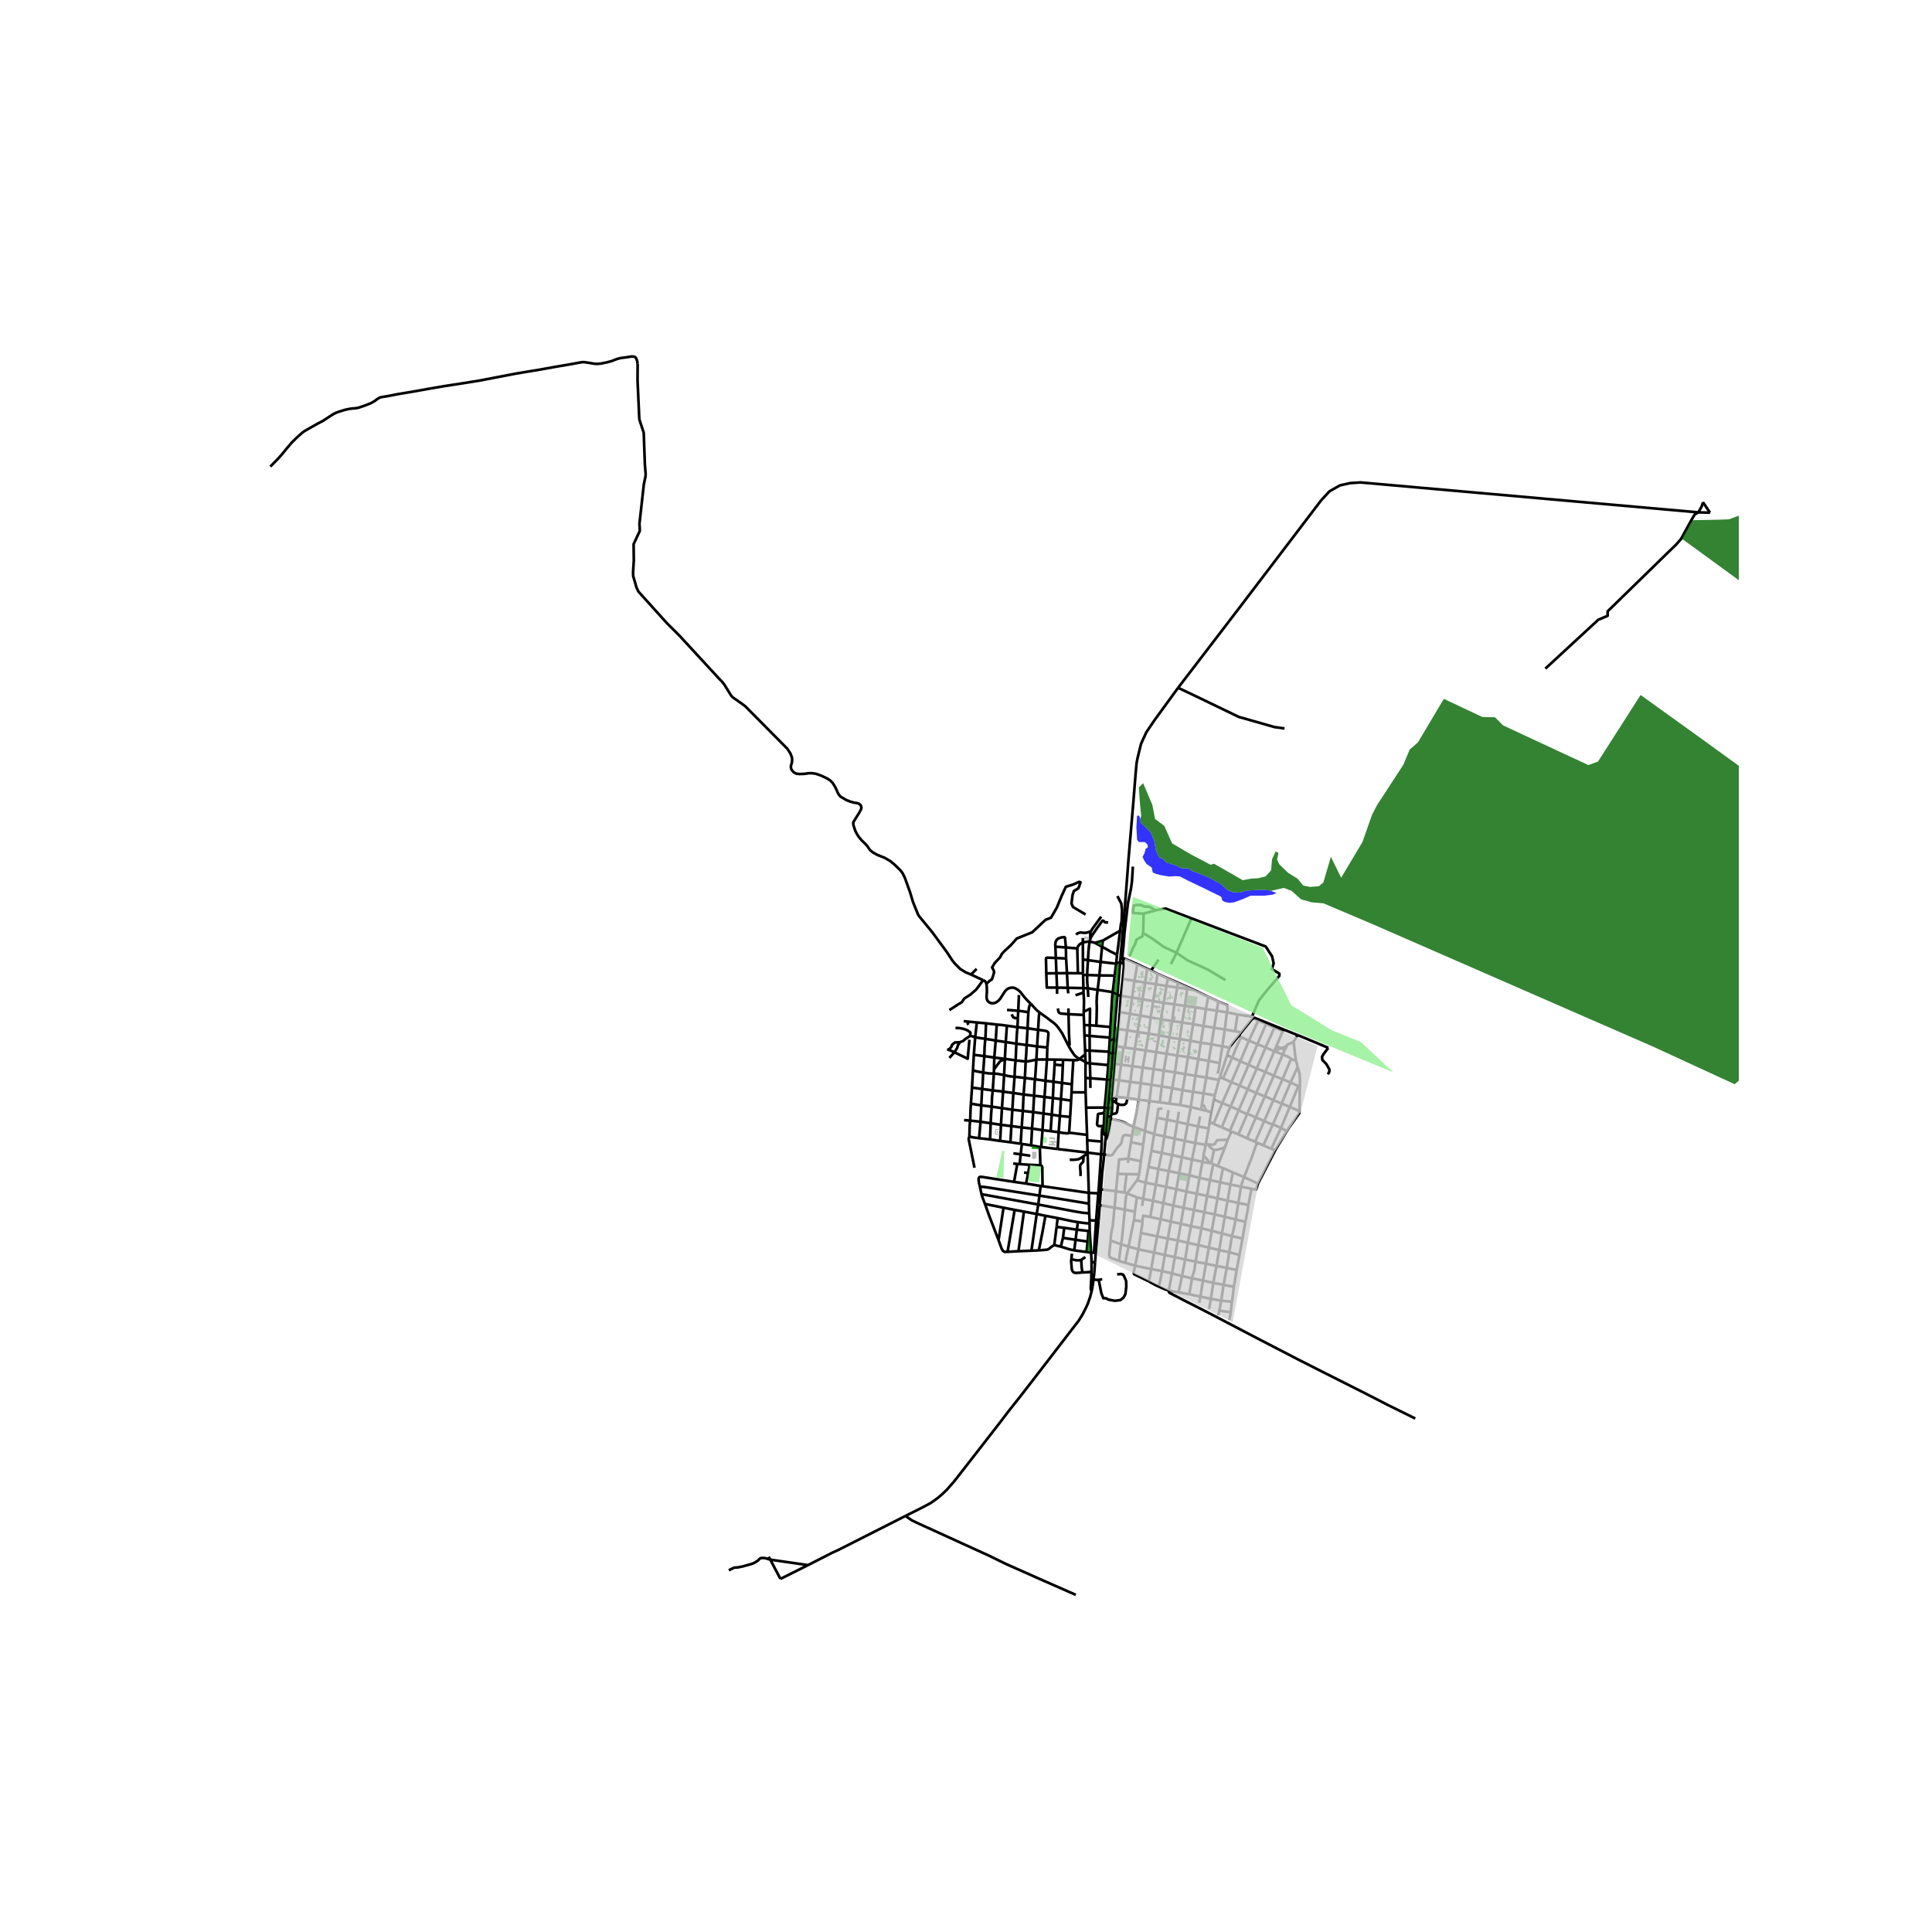 <svg xmlns="http://www.w3.org/2000/svg" width="960" height="960" viewBox="0 0 720 720"><defs><style>*{stroke-linejoin:round;stroke-linecap:butt}</style></defs><g id="figure_1"><path id="patch_1" d="M0 720h720V0H0z" style="fill:#fff"/><g id="axes_1"><path id="patch_2" d="M90 603.584h558V123.616H90z" style="fill:#fff"/><g id="LineCollection_1"><path d="m632.922 190.941 4.347.125M634.637 187.139l-.073.451-.415 1.176-1.227 2.175M439.042 256.322l22.725-29.673 30.6-40.209 3.11-3.35 3.862-2.201 3.812-.85 3.912-.25 125.859 11.152M575.906 249.184l19.707-18.21 3.515-1.494v-1.666l25.7-25.06 1.643-1.896 3.847-7.003 1.24-2.12 1.364-.794M425.17 432.764l-4.672-.985M425.17 432.764l-.645 4.87M426.03 426.603l-.216 1.634-.643 4.527M433.684 373.766l1.009-6.31M433.684 373.766l3.97.536M433.684 373.766l-3.92-.686M432.662 379.878l.211-1.534.81-4.578M434.693 367.456l.553-2.828M434.693 367.456l-3.883-.665M434.693 367.456l4.005.544M429.936 398.437l-.826 5.81M429.936 398.437l.927-6.353M429.936 398.437l-4.073-.583M429.936 398.437l3.769.542M435.246 364.628l3.75 1.607M435.246 364.628l-3.857-1.71M430.863 392.084l-3.877-.61M430.863 392.084l3.892.618M431.866 385.834l-.144 1.262-.229 1.593-.63 3.395M447.626 413.545l2 .432M447.626 413.545l-3.865-.972M447.626 413.545l.311-2.008M444.977 450.964l-3.897-.842M444.977 450.964l3.847.775M444.977 450.964l-1.117 5.992M444.977 450.964l1.039-6.1M425.812 372.41l.95-6.21M425.812 372.41l-.842 6.054M425.812 372.41l3.952.67M425.812 372.41l-3.914-.655M417.585 356.936l.952-10.913M417.585 356.936l.664-.01M417.414 358.657l.15-1.5.02-.22M466.334 443.008l-3.846-.784M465.233 449.071l.908-4.74.112-.675.08-.648M468.807 441.11l-.701 2.263-1.772-.365M442.139 444.068l1.126-6.063M442.139 444.068l-1.059 6.054M442.139 444.068l-3.727-.889M442.139 444.068l3.877.796M439.45 437.23l1.026-5.956M439.45 437.23l-1.038 5.949M439.45 437.23l-3.888-.809M439.45 437.23l3.815.775M454.724 440.611l-.98 5.98M454.724 440.611l1.05-5.282M454.724 440.611l-3.773-.823M454.724 440.611l3.806.809M448.32 477.21l3.83.881M448.32 477.21l-4.08-.8M448.32 477.21l-.968 6M448.32 477.21l1.105-6.256M438.739 393.39l-3.984-.688M438.739 393.39l4 .548M438.739 393.39l-.86 6.26M438.739 393.39l.931-6.166M433.104 473.695l.985-5.988M433.104 473.695l-1.224 5.793M433.104 473.695l-4.087-.76M436.775 474.584l-.957-.266-1.307-.293-1.407-.33M466.583 378.858l.462.26M461.176 378.064l2.988.461 1.555.215.864.118M444.005 342.228l27.694 10.52 2.371 3.649.583 2.655-.666 2.115 2.787 1.66v.829l-4.784 5.64-2.829 3.526-2.578 6.036M453.496 376.655l3.73.622M453.496 376.655l-4.067-.597M453.496 376.655l-1.028 6.354M454.14 373.286l-.235.76-.183.858-.226 1.75M452.664 452.58l-1.064 6.12M452.664 452.58l1.08-5.988M452.664 452.58l-3.84-.841M452.664 452.58l3.764.883M438.698 368l3.743.533M438.698 368l-1.043 6.302M438.698 368l.298-1.765M443.265 438.005l.96-5.865M443.265 438.005l3.756.957M432.662 379.878l-.796 5.956M428.83 379.171l2.012.372 1.82.335M436.832 380.51l-2.93-.444-.178-.027-1.062-.16M422.923 390.926l.979-6.343M422.923 390.926l-.93 6.43M422.923 390.926l-3.724-.507M422.923 390.926l4.063.549M454.14 373.286l-3.89-1.783" clip-path="url(#p6199ddcd61)" style="fill:none;stroke:#000"/><path d="m457.227 377.277.227-1.119v-.412l-.016-.388-.052-.72-3.246-1.352M437.655 374.302l-.823 6.209M437.655 374.302l3.938.561M447.352 483.21l3.906.821M447.352 483.21l-4.145-.879M447.352 483.21l-.429 2.272M443.207 482.331l-3.971-.7M443.207 482.331l1.034-5.922M443.86 456.956l-3.801-.875M443.86 456.956l3.876.792M443.86 456.956l-1.183 6.198M434.089 467.707l1.125-6.128M434.089 467.707l3.736.809M434.089 467.707l-3.99-.912M454.244 402.52l-1.522 5.7M454.244 402.52l.422-1.188M449.553 401.585l3.5.658 1.19.277M423.763 439.82l3.157.958M420.015 444.71l1.126-1.393 1.762-2.36.86-1.138M424.525 437.633l-.315 1.155-.447 1.031M437.825 468.516l3.86.849M437.825 468.516l1.088-6.245M437.825 468.516l-1.05 6.068M460.87 473.268l-3.687-.75M460.87 473.268l1.046-5.583M459.788 479.543l.352-1.796.73-4.479M438.913 462.271l3.764.883M438.913 462.271l-3.699-.692M440.059 456.081l-.708 4.064-.438 2.126M421.104 377.821l-3.802-.647M421.104 377.821l3.866.643M421.104 377.821l.794-6.066M420.104 383.978l.407-2.507.593-3.65M416.786 383.482l.516-6.308M416.786 383.482l-.526 4.44M416.786 383.482l3.318.496M432.26 410.815l.677-5.94M432.26 410.815l3.591.495M432.26 410.815l-3.89-.49M445.557 470.173l3.868.781M445.557 470.173l-3.873-.808M445.557 470.173l1.058-6.153M444.24 476.41l.208-1.04.182-.512.24-.577.19-.726.133-.808.364-2.574M436.775 474.584l3.715.939M436.775 474.584l-1.197 6.337M435.214 461.579l1.126-6.33M435.214 461.579l-3.97-.825M424.97 378.464l-1.068 6.119M424.97 378.464l3.86.707M453.744 446.592l-3.872-.89M453.744 446.592l3.742.834M441.684 469.365l-1.194 6.158M441.684 469.365l.993-6.21M434.755 392.702l-1.05 6.277M434.755 392.702l1.06-6.113M450.504 464.936l3.853.923M450.504 464.936l-3.889-.916M450.504 464.936l-1.08 6.018M450.504 464.936l1.096-6.235M462.569 384.773l-.845 1.11M462.569 384.773l4.281-5.306M460.264 384.299l1.01.178 1.295.296M447.736 457.748l-1.12 6.272M447.736 457.748l1.088-6.009M447.736 457.748l3.864.953M436.832 380.51l3.719.548M436.832 380.51l-1.017 6.08M426.763 366.2l.764-5.143M426.763 366.2l-3.985-.69M426.763 366.2l4.047.591M436.34 455.248l.91-5.976M436.34 455.248l-3.782-.865M436.34 455.248l3.719.833M425.187 459.5l6.056 1.254M425.187 459.5l-.926 6.098M425.667 455.384l.049.28.012.351-.541 3.485M435.815 386.59l-3.95-.756M435.815 386.59l3.855.634M463.03 461.567l-1.114 6.118M463.03 461.567l-3.917-.891M464.115 455.372l-.522 2.915-.563 3.28M423.868 359.327l-1.09 6.183M423.868 359.327l3.659 1.73M418.25 356.926l1.142.463 2.274.94 2.202.998M422.778 365.51l-4.368-.662M422.778 365.51l-.88 6.245M457.486 447.426l1.044-6.006M457.486 447.426l-1.058 6.037M457.486 447.426l4.02.873M449.425 470.954l3.925.803M462.488 442.224l-.983 6.075M462.488 442.224l-3.958-.804M463.64 438.665l-.477 1.336-.447 1.336-.228.887M452.118 433.88l-1.167 5.908M452.118 433.88l1.696.672M452.118 433.88l-.662-.272M440.059 456.081l1.021-5.959M443.76 412.573l.845-5.68M443.76 412.573l-1.165 6.385M443.76 412.573l-3.929-.766M455.773 435.33l-1.96-.778M459.457 436.927l-1.882-.802-1.802-.796M440.55 381.058l4.1.619M440.55 381.058l-.88 6.166M440.55 381.058l1.043-6.195M437.25 449.272l1.162-6.093M437.25 449.272l-3.724-.874M437.25 449.272l3.83.85M459.788 479.543l-3.806-.725M459.072 485l.103-.22.065-.386.288-2.312.26-2.539M428.025 434.83l1.083-5.948M428.025 434.83l-1.105 5.948M428.025 434.83l3.683.844M427.527 361.057l1.41.632M435.578 480.92l-.529-.131-.749-.243-1.336-.573-1.084-.485M428.173 477.523l.944.568 1.58.85 1.183.547M448.824 451.739l1.048-6.036M433.705 398.979l4.173.67M433.705 398.979l-.768 5.896M451.6 458.7l3.781.961M451.47 389.17l-3.97-.583M451.47 389.17l4.057.782M451.47 389.17l.998-6.161M451.47 389.17l-1.027 6.182M456.424 383.686l-3.956-.677M456.424 383.686l3.84.613M456.424 383.686l-.897 6.266M456.424 383.686l.803-6.41M449.553 401.585l-4.066-.66M449.553 401.585l.89-6.233M449.553 401.585l-1.026 5.889M440.49 475.523l3.75.886M440.49 475.523l-1.254 6.107M449.872 445.703l1.08-5.915M449.872 445.703l-3.856-.84M442.677 463.154l3.938.866M421.992 397.356l-.766 5.802M421.992 397.356l-4.196-.581M421.992 397.356l3.871.498M437.878 399.65l3.847.621M437.878 399.65l-1.028 5.858M423.902 384.583l-3.798-.605M423.902 384.583l4.154.648M447.5 388.587l.978-6.218M447.5 388.587l-.926 6.115M447.5 388.587l-3.867-.719M458.12 466.672l3.796 1.013M458.12 466.672l-3.763-.813M458.12 466.672l.993-5.996M458.12 466.672l-.937 5.847M446.016 444.864l1.005-5.902M459.113 460.676l-3.732-1.015M460.516 454.436l-.745 3.525-.658 2.715M439.67 387.224l3.963.644M445.1 368.987l-2.659-.454M445.1 368.987l5.15 2.516M445.1 368.987l-6.104-2.752M419.305 470.594l3.734 1.09M419.305 470.594l-2.31-.69M419.305 470.594l1.269-6.031M441.593 374.863l.848-6.33M441.593 374.863l3.963.545M445.487 400.925l1.087-6.223M445.487 400.925l-3.762-.654M444.605 406.893l.263-1.605.619-4.363M455.381 459.661l1.047-6.198M455.381 459.661l-1.024 6.198M450.951 439.788l-3.93-.826M452.468 383.009l-3.99-.64M438.412 443.179l-3.827-.839M435.578 480.92l.013.302.016.241.087.2.17.147 6.552 3.397 3.916 1.97 3.981 2.047 18.708 9.769 14.71 7.621 9.085 4.603 15.803 7.967 8.621 4.421 10.177 5.032M415.536 396.421l2.26.354M415.536 396.421l.368-4.256M415.536 396.421l-.51 5.958M416.172 389.9l.088-1.979M416.172 389.9l-.268 2.265M418.696 390.322l-2.254-.377-.27-.045M415.119 387.326l-.478 5.457M416.445 370.757l-.976 11.204-.11 1.451-.24 3.914M415.119 387.326l-.449.066-.485.189-.654.401" clip-path="url(#p6199ddcd61)" style="fill:none;stroke:#000"/><path d="m416.26 387.921-.678-.399-.463-.196M455.121 484.74l-.738 3.696M455.121 484.74l.86-5.922M459.072 485l-.145.094-.502-.03-3.304-.324M451.258 484.031l2.057.358 1.806.35M454.042 490.116l.341-1.68M451.258 484.031l.892-5.94" clip-path="url(#p6199ddcd61)" style="fill:none;stroke:#000"/><path d="m450.592 487.835.16-.769.067-.643.439-2.392M452.15 478.091l3.832.727M452.15 478.091l1.2-6.334M453.35 471.757l3.833.762M453.35 471.757l1.007-5.898M457.183 472.519l-1.201 6.299M435.578 480.92l1.68.364 1.978.346M413.893 462.32l3.872 1.395M415.34 450.075l-.628 6.67-.282 1.37-.297 1.368-.166 1.518-.074 1.32M416.996 469.904l-2.814-1.083-.413-.256-.348-.388-.066-.61.538-5.246M423.671 446.201l-.726 5.332M423.671 446.201l2.366.614M420.015 444.71l.815.36 2.841 1.131M415.888 443.94l-5.597-.7M415.888 443.94l3.122.506M416.52 437.502l-.327 3.44-.305 2.997M415.34 450.075l.224-2.23.324-3.906M410.29 443.24l-.434 5.889M411.477 430.26l-.215 2.424-.53 4.545-.441 6.012M424.525 437.633l-4.684-.087M416.52 437.502l3.321.044M420.498 431.779l-3.44.344-.539 5.379M419.841 437.546l-.831 6.9M419.189 450.794l.251-3.249.178-1.514.397-1.32" clip-path="url(#p6199ddcd61)" style="fill:none;stroke:#000"/><path d="m419.01 444.446.488.07.517.195M420.574 464.563l-.719-.2-2.09-.648M416.996 469.904l.633-4.9.136-1.289" clip-path="url(#p6199ddcd61)" style="fill:none;stroke:#000"/><path d="m419.189 450.794-.34 3.526-.695 6.928-.141 1.23-.248 1.237M420.574 464.563l3.687 1.035M422.597 454.757l-.76 3.532-1.263 6.274M409.856 449.129l-.456 5.81M409.856 449.129l5.483.946M415.34 450.075l3.849.719M419.189 450.794l3.756.739M422.597 454.757l.073-.667.275-2.557M424.26 465.598l5.84 1.197M423.04 471.685l.339-1.704.624-3.057.258-1.326M423.04 471.685l5.977 1.25M428.173 477.523l-5.307-2.533-.216-.157-.09-.198-.05-.26.062-.577.467-2.113M428.173 477.523l.844-4.588M429.017 472.935l1.083-6.14M430.1 466.795l1.143-6.041M431.243 460.754l1.315-6.371M432.558 454.383l-3.89-.85M432.558 454.383l.968-5.985M433.526 448.398l1.059-6.058M433.526 448.398l-3.813-.893M434.585 442.34l.977-5.919M434.585 442.34l-3.822-.838M428.667 453.532l1.046-6.027M425.667 455.384l.35-2.343 2.65.491M429.713 447.505l1.05-6.003M426.037 446.815l1.098.192 2.578.498M456.428 453.463l4.088.973M460.516 454.436l.99-6.137M460.516 454.436l3.599.936M465.233 449.071l-.349 2.354-.77 3.947M425.667 455.384l-.191-.21-.248-.079-.468-.086-2.163-.252M425.63 449.442l.407-2.627M426.037 446.815l.883-6.037M420.498 431.779l.978-6.147M420.498 431.779l-.138 1.595M426.92 440.778l3.843.724M430.12 422.626l1.081-6.046M430.12 422.626l-1.012 6.256M430.12 422.626l-3.414-1.145M433.918 423.493l-2.977-.625-.821-.242M430.763 441.502l.945-5.828M431.708 435.674l1.243-6M431.708 435.674l3.854.747M435.562 436.421l1.258-5.972M447.021 438.962l1.1-5.98M459.457 436.927l-.596 2.992-.331 1.5M461.505 448.299l3.728.772M463.64 438.665l5.167 2.445M463.64 438.665l-4.183-1.738M468.485 425.836l-.666 1.668-1.485 4.267-2.695 6.894M448.121 432.982l-3.896-.842M448.121 432.982l.488-2.285M450.93 433.476l-.438-.061-.677-.114-.676-.125-1.018-.194M429.108 428.882l3.843.793M440.476 431.274l1.06-6.12M440.476 431.274l3.749.866M440.476 431.274l-3.656-.825M445.424 425.987l-.355 2.037-.844 4.116M436.82 430.45l.959-6.088M436.82 430.45l-3.87-.775M432.95 429.675l.968-6.182M426.03 426.603l-4.554-.97M426.03 426.603l.676-5.122M421.476 425.632l.38-2.286M411.957 424.882l.173-1.724M411.957 424.882l-.48 5.378M413.882 416.94l-.431 4.127-.187 1.035-.318.945-.476 1.06-.513.775M413.882 416.94l.093-.869M422.436 419.929l-1.94-.813-1.019-.57-.864-.39-1.013-.343-1.308-.322-2.41-.55M422.436 419.929l-.58 3.417M422.436 419.929l4.27 1.552M424.37 409.804l-.259 1.602-.472 3-.856 3.84-.347 1.683M428.37 410.325l-1.198 7.859-.428 2.959-.038.338M441.535 425.154l1.06-6.196M441.535 425.154l3.889.833M441.535 425.154l-3.756-.792M445.424 425.987l3.893.664M446.512 419.782l-.74 3.854-.348 2.35M433.918 423.493l.994-6.193M433.918 423.493l3.86.869M435.466 413.697l-.554 3.603M437.779 424.362l.949-6.294M439.348 414.31l-.62 3.758M449.317 426.65l.045-.25M448.61 430.697l-.091-.297.066-.478.319-1.2.186-1.024.227-1.047M431.201 416.58l3.711.72M433.187 413.13l-.89.062-.607.154-.489 3.234M434.912 417.3l3.816.768M438.728 418.068l3.867.89M442.595 418.958l3.917.824M446.512 419.782l.704-3.73M446.512 419.782l3.914.749M450.426 420.53l-1.064 5.87M450.812 418.093l-.182 1.172-.204 1.266M450.812 418.093l.64-3.674M450.812 418.093l1.435.704M464.715 424.185l-3.182-1.446M464.715 424.185l3.302-7.732M464.715 424.185l3.03 1.314M425.863 397.854l1.123-6.38M425.863 397.854l-.768 5.844M418.41 364.848l-.715 6.268M418.742 359.105l.065.696.01.66-.407 4.387M412.663 416.008l-.533 7.15M412.663 416.008l1.312.063M412.886 413.209l-.116 1.46-.107 1.339M413.975 416.071l.163-.816M428.37 410.325l-4-.521M429.11 404.247l-.119.96-.62 5.118M424.37 409.804l.725-6.106M424.37 409.804l-4.12-.594M420.25 409.21l.976-6.052M420.25 409.21l-4.09-.504M416.68 411.407l.456.187.451.153.98-.005.43-.066.36-.176.385-.41.152-.619.355-1.26M413.219 409.211l.593-6.766M413.219 409.211l-.333 3.998M413.219 409.211l1.288.725M414.507 409.936l-.011-.691M414.507 409.936l1.28.951M414.513 412.45l.03-1.083-.036-1.431M415.786 410.887l.374-2.18M416.68 411.407l-.416-.155-.478-.365M416.16 408.706l.856-6.104M416.16 408.706l-1.664.539M417.796 396.775l.9-6.453M417.016 402.602l.361-2.7.42-3.127M435.851 411.31l1-5.802M435.851 411.31l3.98.497M415.026 402.38l-.53 6.865M415.026 402.38l1.99.222M417.016 402.602l4.21.556M421.226 403.158l3.869.54M425.095 403.698l4.015.55M429.11 404.247l3.827.628M432.937 404.875l3.913.633M436.85 405.508l3.85.786M444.605 406.893l3.922.58M444.605 406.893l-3.904-.599M448.527 407.474l4.195.746M448.527 407.474l-.59 4.063M452.722 408.22l-.396 1.524M454.666 401.332l1.142.57M457.289 393.274l-2.205 6.793-.418 1.265M452.326 409.744l3.175 1.34M451.452 414.419l.397-2.108.477-2.567M479.557 421.517l-2.184-1.147M484.261 414.48l-.066.347-.215.37-3.668 5.145-.755 1.175M475.537 428.086l.198-.305.96-1.567 1.055-1.708 1.807-2.99M452.247 418.797l3.073 1.325M452.247 418.797l3.254-7.712M455.501 411.085l3.111 1.3M455.501 411.085l3.393-7.79M458.894 403.295l3.045 1.27M458.894 403.295l-3.086-1.393M458.894 403.295l3.342-7.786M458.612 412.385l3.327-7.82M461.632 413.755l-.72-.372-.736-.33-1.564-.668M455.32 420.122l1.977-4.825.711-1.7.604-1.212M461.939 404.566l3.07 1.352M465.273 396.813l-.753 1.897-2.581 5.856M471.367 408.591l-3.35 7.862M471.367 408.591l3.36-7.72M474.56 409.982l-1.89-.851-.79-.334-.513-.206M468.152 407.304l1.684.676.91.388.62.223M468.017 416.453l3.136 1.324M464.819 415.111l.76.26 2.438 1.082M439.831 411.807l.87-5.513M440.7 406.294l1.025-6.023M441.725 400.271l1.015-6.333M413.812 402.445l.55-5.511.159-2.36.12-1.791M414.641 392.783l.36-.08.305-.12.268-.165.33-.253" clip-path="url(#p6199ddcd61)" style="fill:none;stroke:#000"/><path d="m413.31 391.946.318.268.298.235.36.206.355.128M418.696 390.322l.503.097M419.2 390.42l.188-1.346.716-5.096M426.986 391.475l1.07-6.244M428.056 385.23l.774-6.059M428.056 385.23l3.81.604M442.74 393.938l3.834.764M442.74 393.938l.893-6.07M444.65 381.677l-.694 4.227-.323 1.964M446.574 394.702l3.869.65M450.443 395.352l4.106.861M454.55 396.213l.977-6.261M453.802 400.107l.417-1.926.33-1.968M455.527 389.952l2.697.484M457.289 393.274l.505-1.683.43-1.155M461.724 385.883l-2.713 3.375-.233.306-.236.315-.18.272-.138.285M457.289 393.274l1.924.831M474.728 400.872l3.291-7.901M474.728 400.872l-3.167-1.388M474.728 400.872l3.225 1.3M455.808 401.902l3.405-7.797M459.213 394.105l3.023 1.404M462.497 386.478l-1.783 3.958-1.501 3.67M462.236 395.509l3.191-7.666M462.236 395.509l3.037 1.303M468.152 407.304l-3.144-1.386M468.152 407.304l3.41-7.82M468.152 407.304l-3.333 7.807M471.561 399.484l-3.21-1.294M471.561 399.484l3.31-7.72M417.302 377.174l.393-6.058M421.898 371.755l-4.203-.639M417.695 371.116l-1.25-.359M416.445 370.757l-1.783-1.013M417.414 358.657l-.923 11.528-.046.572M428.83 379.171l.934-6.091M429.764 373.08l1.046-6.289M444.65 381.677l3.828.692M444.65 381.677l.906-6.269M445.556 375.408l3.873.65M448.478 382.37l.951-6.312M449.43 376.058l.82-4.555M457.227 377.277l3.95.787M460.264 384.299l.912-6.235M461.724 385.883l.773.595M462.497 386.478l2.93 1.365M465.427 387.843l3.455-7.482M465.427 387.843l3.18 1.29M474.87 391.764l.146-.343M474.87 391.764l3.15 1.207M474.87 391.764l-3.226-1.394M478.32 383.648l5.194 2.082M478.32 383.648l-.25.592M478.32 383.648l-11.275-4.53M430.81 366.791l.579-3.872M431.389 362.919l-2.451-1.23M419.076 347.54l-.375 4.674-.452 4.712M418.742 359.105l-.191-1.118-.302-1.061M419.076 347.54l-.54-1.517M422.188 322.96l-.332 5.51-.396 2.772-1.093 5.246-1.29 11.053M418.537 346.023l.357-4.168M417.993 343.591l.102-.294.398-.76.401-.682" clip-path="url(#p6199ddcd61)" style="fill:none;stroke:#000"/><path d="m439.042 256.322-8.772 12.037-3.044 4.486-1.99 4.35-1.257 5.094-.398 2.046-.397 4.322-.844 10.608-1.787 21.018-.562 7.522-.563 7.276-.534 6.774M418.742 359.105l-.713-.301-.247-.083-.368-.064M417.414 358.657l-.245.055-.265.084-.57.288-.362.057M415.972 359.141l.308-3.32M415.972 359.141l-5.805-.664M415.403 363.576l.235-1.951.232-1.88.102-.604M412.573 402.325l-6.255-.499M412.573 402.325l1.239.12M411.664 412.758l.036-.579.182-1.724.314-3.382.377-4.748M413.008 396.922l-.068.963-.367 4.44M411.303 420.37l-.042 1.312.091.527.174.512.232.214.372.223M411.303 420.37l.025-.743M410.592 425.426l-.017-2.284.14-2.36.117-.206.471-.206M408.49 454.857l-.795 11.984M408.49 454.857l.81-10.126M408.49 454.857l.91.081M408.49 454.857l-2.438-.07M407.695 466.841l-1.099-.055M407.695 466.841l.661.021M409.4 454.938l-1.03 11.77-.014.154M408.097 470.439l.248-3.42.011-.157M395.342 464.581l-2.448-.577M395.342 464.581l.793-3.27M400.34 465.971l-1.15-.236-1.233-.329-2.615-.825M392.894 464.004l.873-6.78M387.137 465.966l1.595-.114 1.596-.157.464-.198.801-.65.705-.53.596-.313M409.3 444.73l-3.532-.184M410.336 430.174l-.829 12.285-.207 2.272M387.834 441.974l.692.092M387.834 441.974l-5.446-.873M387.834 441.974l-.47 3.595M384.38 466.09l-4.838.208M384.38 466.09l2.757-.124M384.38 466.09l1.972-13.668M405.768 444.546l.042 4.018M405.768 444.546l-.445-14.51M388.526 442.066l14.76 2.125 2.482.355M406.596 466.786l-.499-8.04M404.932 466.575l.678.068.986.143M406.785 470.338l-.056-1.747-.133-1.805M406.785 470.338l1.312.101" clip-path="url(#p6199ddcd61)" style="fill:none;stroke:#000"/><path d="m406.747 474.018.038-1.015v-2.665M406.695 476.566l.052-2.548M406.695 476.566l.86-.008M406.81 481.244l-.223-.471-.066-.412-.025-.446.199-3.349" clip-path="url(#p6199ddcd61)" style="fill:none;stroke:#000"/><path d="m407.53 476.786-.132 1.173-.413 2.43-.175.855M337.526 564.904l6.18-3.093 3.152-1.69 2.416-1.725 1.763-1.468 1.878-1.806 2.64-3.019 2.49-3.175 14.388-18.51 3.375-4.436 4.46-5.618 8.828-11.424 12.915-16.793 1.465-2.351 1.356-2.697.539-1.196.885-2.557.554-2.102M406.747 474.018l-3.399.202M404.495 468.475l-.366.222-.758.539-.433.27M399.265 469.546l.248-.164.319-.005.475.145.782.144.778.025.563-.03.508-.155M403.348 474.22l-.104-.937-.144-.903-.162-2.874" clip-path="url(#p6199ddcd61)" style="fill:none;stroke:#000"/><path d="m399.265 469.546-.075.174-.008.256.245 3.134.31.66.314.355.347.156.571.107 2.38-.168M406.058 455.959l.04 2.788M406.058 455.959l-.006-1.172M401.7 455.449l2.685.373 1.673.137M404.932 466.575l.39-3.866M400.34 465.971l1.315.178 3.277.426M406.052 454.787l-.143-2.588M386.352 452.422l.576-3.536M386.352 452.422l-4.755-.89M386.352 452.422l3.25.67M367.071 448.677l6.913 1.401M365.787 445.036l.208.797 1.076 2.844M372.137 462.178l-3.494-9.095-1.572-4.406M373.984 450.078l4.149.807M373.984 450.078l-1.847 12.1M375.495 466.513l-.936.028-.21-.047-.258-.114-.28-.22-.2-.235-.334-.61-1.14-3.137M378.133 450.885l3.464.647M378.133 450.885l-2.638 15.628M375.495 466.513l4.047-.215M381.597 451.532l-2.055 14.766M389.601 453.092l4.552.86M387.137 465.966l1.289-6.433 1.175-6.441M394.153 453.952l-.386 3.273M401.7 455.449l-2.055-.337-5.492-1.16M393.767 457.225l2.842.348M405.651 458.749l-.33 3.96M405.651 458.749l.446-.002M405.651 458.749l-4.348-.49M401.7 455.449l-.397 2.81M401.303 458.259l-4.694-.686M401.303 458.259l-.465 3.782M400.838 462.041l-.255 2.02-.242 1.91M396.61 457.573l-.475 3.738M396.135 461.311l4.703.73M400.838 462.041l4.484.668M405.81 448.564l.099 3.635M387.365 445.569l9.153 1.46 9.292 1.535M387.365 445.569l-.437 3.317M365.198 442.213l1.418.114 1.696.231 7.637 1.207 11.416 1.804M377.908 440.447l-2.619-.405-9.235-1.427-.534-.045-.451.062-.19.206-.157.239-.025.66.14 1.014.158.735.203.727M365.787 445.036l-.313-1.447-.276-1.376M365.787 445.036l21.14 3.85M405.909 452.2l-2.516-.264-2.673-.436-13.792-2.614M403.558 351.28l.02 6.287M403.558 351.28l-.033-1.731M401.494 353.446l.07-.35.207-.446.496-.627.489-.412.802-.33M406.084 350.906l-.59.02-.943.108-.993.247M417.42 346.895l-.756 6.135-.384 2.791M410.704 352.837l2.833 1.57 2.743 1.414M408.057 351.365l2.647 1.472M406.084 350.906l.792.153 1.181.306M410.985 350.529l-1.72.498-1.208.338M401.713 362.697l-4.078-.038M401.713 362.697l1.896.01M401.494 353.446l-.004.986.223 8.265M403.578 357.567l1.873.252M403.609 362.707l-.051-1.181.02-3.96M417.993 343.591l-.228.654-.141 1.014-.204 1.636" clip-path="url(#p6199ddcd61)" style="fill:none;stroke:#000"/><path d="m410.985 350.529 2.385-1.353 2.265-1.3 1.785-.981M406.321 349.896l-.237 1.01M412.974 343.775l-1.058-.03-.28-.175-.412-.396-.308-.103-.367.432-1.885 2.63-1.755 2.6-.588 1.163M406.52 347.134l-.148.369-.067.66.016 1.733M405.45 357.819l.202-3.454.166-1.74.266-1.72M405.45 357.819l4.717.658M405.16 363.362l.061-1.985.23-3.558M405.384 368.297l.053.759.132 2.475M409.05 368.875l4.28.651 1.332.218M413.85 382.744l.034-.968.099-1.526.248-4.677.2-3.34.099-1.395.058-.586.074-.508M415.403 363.576l-.435 3.707-.306 2.46M405.384 368.297l3.667.578M405.384 368.297l-1.633-.055M405.16 363.362l-.013 1.661.066 1.543.171 1.731M403.751 368.242l-5.852-.11M403.751 368.242l.073 1.65M403.751 368.242l-.107-4.922M393.928 368.059l3.97.073M393.928 368.059l.021 2.304M393.928 368.059l-.23-5.355M389.923 362.746l.148 4.55.024.735 3.833.028M403.609 362.707l.035.613M389.923 362.746l3.775-.042M393.484 357.016l-1.827-.077-1.25-.045-.194.02-.194.05-.17.14-.05.244.124 5.398M403.644 363.32l1.516.042M405.16 363.362l4.545.143M415.403 363.576l-5.698-.07M398.121 370.206l-.222-2.074M397.899 368.132l-.264-5.473M397.635 362.659l-3.937.045M397.635 362.659l-.34-5.458M401.494 353.446l-4.265-.353M397.229 353.093l.065 4.108M397.229 353.093l-3.916-.3M393.313 352.793l-.047-.934.165-.924.38-.751.588-.437.49-.19.624-.178.902-.14.252.025.16.074.071.103.33 3.652M393.313 352.793l.171 4.223M393.698 362.704l-.214-5.688M397.294 357.201l-3.81-.185M406.52 347.134l.05-.126.612-.99 3.203-4.41M410.985 350.529l-.281 2.308M410.704 352.837l-.537 5.64M410.167 358.477l-.462 5.028M409.705 363.505l-.654 5.37M408.573 382.263l.107-3.243.066-3.307-.066-2.252.1-2.243.27-2.343M408.573 382.263l5.277.48M408.573 382.263l-2.444-.197M404.04 382.05l.1 3.758M404.04 382.05l-.183-3.815M404.04 382.05l2.089.016M413.85 382.744l-.242 3.949M403.857 378.235l.028-1.232M403.857 378.235l-5.648-.281M398.21 377.954l-2.714-.22-.435-.107-.351-.211-.157-.169-.096-.177-.22-1.266M398.164 375.796l.045 2.158M398.239 389.818l.215-.281.149-.321-.232-4.207-.131-5.726-.03-1.329M387.392 377.313l2.366 1.691 3.12 2.35.728.685.794.94 1.44 2.096 2.399 4.743M402.312 394.653l-.706-.414-.749-.588-.508-.51-1.168-1.722-.942-1.601M406.129 382.066l-.056 3.978M403.885 377.003l1.088-.483 1.25-.625-.094 6.17M406.086 391.52l7.224.426M406.086 391.52l-1.7-.077M406.086 391.52l.08 4.772M406.086 391.52l-.013-5.476M404.14 385.808l1.933.236M404.386 391.443l-.15-3.358-.097-2.277M406.073 386.044l7.535.649M413.608 386.693l-.077 1.29M413.31 391.946l-.302 4.976M413.31 391.946l.22-3.964M404.386 391.443l.06 1.5M406.35 405.44l-.032-3.614M413.008 396.922l-6.843-.63M406.165 396.292l.153 5.534M404.568 395.864l.38.214.398.116.82.098M404.54 401.726l-.022-2.356.05-3.506M404.446 392.942l.005 1.215.117 1.707M402.312 394.653l1.081.501 1.175.71M384.107 374.038l-1.216-1.163-1.382-1.575-1.2-1.584-.926-.817-.96-.552-.579-.248-.77-.05-.645.116-.562.173-.588.347-.703.676-1.878 2.92-.571.602-.58.487-.562.289-.844.24-.695-.034-.836-.33-.496-.462-.298-.586-.166-.915.141-1.971-.05-2.046-.132-.874M404.56 340.807l-4.708-2.815-.53-1.29.383-3.11.5-1.554 1.648-.968.44-1.085.383-1.202-.559-.147-2.177.997-2.735.85-1.589 3.461-1.735 4.224-2.207 3.841-2 .763-5.001 4.663-5.733 2.31-2.287 2.559-2.119 1.93-1.141 1.204-.679 1.32-1.969 2.078-1.026 1.716.596 1.056.165.71-.38 1.368-.48 1.32-.96.627-1.05 1.048M366.378 365.29l.644.302.364.462.223.627M402.312 394.653l.485-.422.744-.586.905-.703M399.983 395.084l1.275.013.638-.14.416-.304M404.54 401.726l.034 5.379M404.54 401.726l1.778.1M399.983 395.084l-3.804-.142M399.983 395.084l-.53 8.982M398.387 422.106l6.732.833M398.808 416.247l-.354 5.508-.067.351M394.533 421.937l1.224.222 1.497.174.505.033.293-.012.203-.075.132-.173M399.344 407.062l-.172 3.11M399.344 407.062l.11-2.996M399.344 407.062l5.23.043M404.574 407.105l.182 5.68M404.756 412.786l6.908-.028M405.119 422.94l-.187-4.78-.176-5.374M411.664 412.758l-.067 1.846M411.664 412.758l.315.014.164.05.123.053.206.156.186.121.228.057M405.119 422.94l.038 2.018M405.157 424.958l.142 4.585M405.157 424.958l5.435.468M410.336 430.174l.106-1.761.15-2.987M411.477 430.26l-1.14-.086M421.856 423.346l-1.865-.337-.497-.025-.463.083-.43.289-.158.288-.19.668-.199.982-.182.7-.396.628-.994.982-.736.997-.43.644-.612.973-.456.314-.504.058-.844-.108-1.423-.222M410.336 430.174l-5.037-.631M405.299 429.543l.024.492M405.299 429.543l-11.13-1.338M361.558 417.63l-.1.876-.095 1.097-.092 3.918M363.167 435.184l-2.185-10.74.29-.923" clip-path="url(#p6199ddcd61)" style="fill:none;stroke:#000"/><path d="m364.889 424.176-2.442-.334-1.176-.321M387.706 434.26l.44.198.19.194.09.276.1 7.138M387.706 434.26l-.188-6.807M387.706 434.26l-3.963-.168M387.518 427.453l-3.24-.62M387.518 427.453l.536.014M380.003 433.823l-.892-.06M380.003 433.823l3.74.27M380.003 433.823l.367-3.639M377.578 433.617l1.533.147M380.833 426.31l-.463 3.874M380.833 426.31l-.472-.08M380.833 426.31l3.446.523M377.661 429.823l2.709.361M380.37 430.184l3.613.546M379.111 433.764l-1.203 6.683M377.908 440.447l4.48.654M359.277 417.418l2.281.211M394.168 428.205l.365-6.268M394.168 428.205l-6.114-.738M394.533 421.937l-2.992-.396M394.533 421.937l.453-6.05M396.179 394.942l-3.056-.047M396.179 394.942l-.093 2.1M393.123 394.895l-.107 1.853M390.17 394.846l1.97.037.983.012M391.541 421.54l.418-6.144M388.518 421.17l2.431.306.592.065M398.808 416.247l.364-6.075M398.808 416.247l-3.822-.36M394.986 415.888l.407-6.282M391.959 415.396l1.647.272 1.38.22M391.959 415.396l.416-6.177M391.959 415.396l-3.098-.421M365.698 411.948l-3.87-.634M365.698 411.948l.306-6.114M365.698 411.948l-.284 6.088M369.578 412.427l-1.836-.256-2.044-.223M364.889 424.176l.525-6.14M364.889 424.176l4.081.465M365.414 418.036l-3.856-.407M365.414 418.036l3.78.576M362.237 405.319l3.767.515M362.237 405.319l.36-6.427M362.237 405.319l-.409 5.995M392.375 409.22l3.018.386M392.375 409.22l-3.123-.408M392.572 403.129l.016 1.437-.213 4.653M395.393 409.606l.403-6.025M395.393 409.606l3.779.566M399.454 404.066l-3.658-.485M395.796 403.58l.29-6.537M395.796 403.58l-3.224-.451M392.572 403.129l-2.95-.353M393.016 396.748l-.196 3.421-.248 2.96M370.38 400.087l-.413 6.294M370.38 400.087l.04-1.484M366.401 399.682l1.613.29 1.16.099 1.206.016M374.203 400.63l-2.565-.452-1.258-.09M362.919 393.109l3.912.47M362.919 393.109l.503-6.528M362.919 393.109l-.322 5.783M390.17 394.846l-.549 7.93M390.17 394.846l.138-4.464M386.23 394.909l.88-.06 3.06-.003M389.621 402.776l-3.905-.56M389.252 408.812l.332-4.47.037-1.566M389.252 408.812l-3.88-.493M389.252 408.812l-.391 6.163M388.86 414.975l-3.822-.531M388.86 414.975l-.342 6.194M388.518 421.17l-3.904-.585M388.518 421.17l-.464 6.297M384.279 426.833l.335-6.248M384.614 420.585l-3.86-.422M384.614 420.585l.424-6.141M385.038 414.444l-3.858-.439M385.038 414.444l.334-6.125M381.46 407.89l2.73.314 1.182.115M385.716 402.216l-.127 1.203-.217 4.9M385.716 402.216l-3.765-.49M386.23 394.909l-.245 3.767-.153 2.318-.116 1.222M386.23 394.909l.25-4.939" clip-path="url(#p6199ddcd61)" style="fill:none;stroke:#000"/><path d="m382.232 395.59.675-.04 1.696-.321 1.628-.32M386.87 383.783l.298-5.116.1-.703.124-.651M384.107 374.038l2.184 2.376 1.1.899M386.87 383.783l-.39 6.187M386.87 383.783l-3.921-.568M390.308 390.382l.418-5.274-.099-.347-.331-.338-.596-.255-2.83-.385M367.468 381.37l-3.438-.333M367.468 381.37l3.988.456M367.468 381.37l-.24 5.755M366.831 393.579l3.707.546M366.831 393.579l-.43 6.103M367.228 387.125l-.09.73-.075.7-.14 1.865-.092 3.159M371.073 387.791l-1.859-.333-1.24-.169-.746-.164M363.422 386.58l2.57.405 1.236.14M386.48 389.97l3.828.412M386.48 389.97l-3.883-.521M371.456 381.826l-.383 5.965M375.24 382.246l-.912-.124-.993-.14-1.879-.156M371.073 387.791l3.745.559M371.073 387.791l-.535 6.334M370.538 394.125l3.946.492M370.538 394.125l-.119 4.478M369.967 406.38l-3.963-.546M373.83 406.826l-.884-.14-2.979-.305" clip-path="url(#p6199ddcd61)" style="fill:none;stroke:#000"/><path d="m369.578 412.427.1-3.267.165-1.584.124-1.195M369.578 412.427l3.825.533M369.195 418.612l.175-3.406.208-2.78M369.195 418.612l3.839.572M369.195 418.612l-.225 6.03M368.97 424.641l3.765.552M361.828 411.314l-.135 2.193-.135 4.122M363.422 386.58l-1.876-.659M364.03 381.037l-.01.11-.598 5.434M372.735 425.193l.299-6.009M372.735 425.193l3.828.49M373.034 419.184l3.876.48M373.034 419.184l.37-6.224M373.403 412.96l3.869.606M373.403 412.96l.428-6.134M373.83 406.826l3.815.503M373.83 406.826l.373-6.195M374.203 400.63l.281-6.013M378.102 401.264l-1.276-.08-1.282-.215-1.341-.338M374.484 394.617l4.017.543M374.484 394.617l.334-6.267M370.42 398.603l.77-1.087 1.53-2.038 1.764-.861M374.818 388.35l3.949.616M374.818 388.35l.422-6.104M375.24 382.246l3.94.55M379.18 382.796l3.769.42M379.18 382.796l.156-3.395M378.767 388.966l.161-3.24.132-1.64.12-1.29M378.767 388.966l3.83.483M378.767 388.966l-.266 6.194M382.232 395.59l-.715-.072-3.016-.358M378.102 401.264l.106-2.77.14-1.888.075-.742.078-.704M378.102 401.264l3.85.462M378.102 401.264l-.457 6.065M377.645 407.329l3.814.56M377.645 407.329l-.373 6.237M377.272 413.566l-.362 6.098M381.18 414.005l-.903-.102-3.005-.337M376.91 419.664l3.844.499M376.91 419.664l-.347 6.02M376.563 425.684l3.798.547M380.36 426.23l.394-6.067M380.754 420.163l.426-6.158M381.18 414.005l.28-6.115M381.46 407.89l.491-6.164M381.951 401.726l.281-6.136M382.597 389.449l-.136 3.09-.229 3.05M382.597 389.449l.352-6.234M383.238 377.23l-.165 3.135-.124 2.85M384.107 374.038l-.372.627-.232.702-.265 1.864" clip-path="url(#p6199ddcd61)" style="fill:none;stroke:#000"/><path d="m379.462 376.679 1.898.246 1.878.306M382.388 441.101l.756-3.914M383.743 434.092l-.599 3.095M411.597 414.604l-.27 5.023M411.328 419.627l-1.398.074-.29-.032-.356-.075-.33-.289-.116-.329.107-1.18.14-1.658.067-.808.062-.136.132-.07.373-.09.82-.075.305-.066.302-.149.22-.09.23-.05M362.597 398.892l1.289.354 1.307.247 1.208.19" clip-path="url(#p6199ddcd61)" style="fill:none;stroke:#000"/><path d="m366.004 405.834.19-1.87.207-4.282M464.819 415.111l-3.286 7.628M461.632 413.755l1.473.733.877.38.389.14.448.103M461.632 413.755l3.376-7.837M461.632 413.755l-3.262 7.663M465.008 405.918l3.343-7.728M465.273 396.813l3.334-7.68M465.273 396.813l3.078 1.377M458.37 421.418l.543.227M458.37 421.418l-3.05-1.296M414.513 412.45l-.14 1.494-.235 1.31M416.68 411.407l-.203 1.585-.149 1.057-.06.373-.166.281-.15.14-.19.107-1.624.305M471.83 381.546l-3.223 7.587M471.83 381.546l3.115 1.384M471.83 381.546l-2.948-1.185M466.85 379.467l.195-.35M468.882 380.361l-1.371-.674-.66-.22M478.07 384.24l-2.423 5.697M478.07 384.24l-3.125-1.31M474.945 382.93l-3.301 7.44M468.35 398.19l3.294-7.82M471.644 390.37l-3.037-1.237M478.02 392.97l.587-1.232M481.049 394.64l-.031-.17-.215-.223-.521-.305-2.263-.971M461.533 422.739l-2.62-1.094M468.807 441.11l6.73-13.024M379.462 376.679l-.126 2.722M379.462 376.679l.268-5.882M379.462 376.679l-4.166-.306M287.071 581.237l-.61-1.09M287.071 581.237l3.776 7.173M287.071 581.237l14.05 2.035M271.609 585.195l1.654-.821.36-.14.455-.07.965-.048 2.01-.423 2.991-.845.53-.19.55-.251.901-.528.497-.363.542-.57.285-.201.257-.083.372-.053.368-.005.81.072 1.915.561M301.121 583.272l-10.274 5.138M337.526 564.904l-25.078 12.71-2.073.933-9.254 4.725M400.916 594.354l-11.53-5.068-14.471-6.434-6.346-3.101-25.996-11.853-2.73-1.295-1.581-1.08-.736-.619M403.836 430.83l.765-.488.722-.307M402.683 438.282l-.001-1.35-.174-2.26.107-.527.398-.52.455-.404.215-.405.066-.8.087-1.186M398.668 432.224l1.88-.026 1.404-.192 1.036-.542.848-.634M431.729 357.611l-.66 1.059-2.131 3.019M478.698 271.474l-3.746-.517-13.31-3.791-16.077-7.756-6.523-3.088M634.637 187.139l2.632 3.927M467.745 425.499l3.408-7.722M467.745 425.499l.74.337M474.56 409.982l3.049 1.273M474.56 409.982l3.393-7.81M474.56 409.982l-3.407 7.795M474.407 418.94l-.302-.018-.38-.053-.646-.219-1.926-.873M477.953 402.172l2.995 1.24M481.049 394.64l-.017.199-.08.216-3 7.117M480.948 403.411l-3.339 7.844M480.948 403.411l2.656-5.808M480.663 412.482l2.87-6.91.132-.322.07-.214.017-.182-.053-.127-.096-.083-2.655-1.233M470.814 426.809l3.593-7.868M470.814 426.809l-2.329-.973M470.814 426.809l2.969 1.276M477.609 411.255l-.124.437-.165.537-.199.511-1.117 2.532-1.597 3.669" clip-path="url(#p6199ddcd61)" style="fill:none;stroke:#000"/><path d="m477.373 420.37-2.122-.982-.505-.318-.171-.08-.168-.05M477.609 411.255l3.054 1.227M480.663 412.482l-3.29 7.888M484.261 414.48l-.066-.206-.132-.19-.488-.313-2.912-1.289M473.783 428.085l3.59-7.715M475.537 428.086l-.344.277-.34.053-.376-.033-.694-.298M407.555 476.558l.28-2.503.262-3.616M399.265 469.546l.197-2.332M407.555 476.558l-.026.228M450.93 433.476l-.314-.425-.302-.407-1.117-1.295-.588-.652M451.456 433.608l-.253-.07-.273-.062" clip-path="url(#p6199ddcd61)" style="fill:none;stroke:#000"/><path d="m452.453 428.5-.857 3.89-.14 1.218M412.886 413.209l.23-.033.185-.052 1.212-.673M451.452 414.419l-1.825-.442M483.604 397.603l.715 2.682.133 1.657-.19 12.538M481.049 394.64l1.94.655M237.628 135.585l-.215-1.188-.413-1.01-.307-.298-.525-.202-.773-.04-1.8.284-2.367.313-1.34.359-1.944.763-1.576.425-2.26.474-1.253.136-.856-.008-.803-.082-1.514-.256-1.538-.24-.613-.061-.587.02-1.407.223-2.83.536-6.412 1.09-5.477.997-4.22.685-4.277.717-6.636 1.271-6.734 1.295-6.784 1.097-6.918 1.064-5.56.957-4.786.866-6.76 1.138-3.491.677-2.497.412-.64.167-.365.217-.693.433-.761.598-1.473.85-2.342.911-1.203.409-1.158.387-1.184.19-1.203.078-1.374.223-1.49.35-2.154.677-.902.342-.898.446-.902.565-1.688 1.101-1.464.961-1.949 1.002-3.264 1.852-1.72 1.002-.808.59-1.886 1.703-1.985 1.955-1.986 2.347-1.444 1.794-1.692 1.898-2.796 2.83" clip-path="url(#p6199ddcd61)" style="fill:none;stroke:#000"/><path d="m361.846 363.18-1.98-.838-1.987-1.213-2.068-2.07-.869-1.08-2.142-3.259-5.503-7.473-4.766-5.798-.446-.743-1.82-4.504-1.126-3.728-1.886-5.238-.828-1.724-.819-1.114-2.118-2.07-1.638-1.386-2.168-1.261-2.639-1.048-1.647-.9-1.166-.948-1.225-1.765-1.92-1.88-.926-1.106-.67-.99-.778-1.493-.686-2.128-.042-.78.12-.387 2.139-3.452.666-1.254.108-.548-.182-.793-.369-.428-.546-.335-.583-.169-1.166-.173-1.49-.433-1.324-.548-2.105-1.242-.489-.544-.43-.652-.976-2.177-1.026-1.708-.935-.948-1.158-.734-2.176-1.057-1.937-.676-1.448-.23h-1.249l-1.696.238-1.696.066-1.05-.098-.563-.19-.613-.363-.686-.76-.29-.544-.099-.627.075-.66.322-1.113.083-1.171-.108-.693-.496-1.344-1.167-1.832-15.728-15.879-1.522-1.13-3.178-2.227-.57-.652-2.483-4.009-.835-1.088-1.142-1.147-14.645-15.895-4.807-4.8-10.607-11.764-.736-1.559-1.233-4.28-.033-1.329.273-4.388-.07-6.125 2.295-4.924-.04-1.464-.084-1.172 1.647-14.806.62-2.896.042-.99-.29-3.547-.413-11.556-.108-.479-1.49-4.512-.098-1.064-.62-13.71.04-6.087M396.086 397.043l-3.07-.295M357.649 388.42l1.261-.468.99-.875 1.57-.962.076-.194M356.078 383.082l1.497.061 1.607.308 1.373.531 1.104.803-.113 1.136M359.145 380.563l1.985.192M482.077 388.328l1.437-2.598M482.989 395.295l-.081-.304-.831-6.663" clip-path="url(#p6199ddcd61)" style="fill:none;stroke:#000"/><path d="m479.52 389.821.24-.505 2.317-.988M494.989 390.55l-.303-.188-8.67-3.63-2.502-1.002M479.52 389.821l-.913 1.917M479.52 389.821l-1.95.826M477.57 390.647l-1.923-.71M475.016 391.421l.84-.181 1.715-.593M478.607 391.738l-.372-.76-.664-.331M475.016 391.421l.631-1.484M447.937 411.537l.5.286.31.382.532 1.184.348.588M483.604 397.603l-.615-2.308M494.83 400.373l.544-.863.074-.937-1.163-2.047-1.484-1.504-.123-1.209.717-1.184 1.594-2.078M403.824 369.891l.148 3.34-.087 3.772M403.824 369.891l-3.014 1.013M401.031 348.32l.47-.468 1.222-.367.985.147h1.015l1.797-.498M449.362 426.4l.689.067M457.56 424.734l1.353-3.09M457.56 424.734l-1.02 2.672M450.051 426.467l1.755.168.892-.244.875-1.465 3.987-.192M453.814 434.552l2.727-7.146" clip-path="url(#p6199ddcd61)" style="fill:none;stroke:#000"/><path d="M452.453 428.5h-.227l-1.12-.854-1.055-1.18M452.453 428.5h.857l1.907-.418 1.324-.676M409.453 476.926l-.581.069-1.343-.209M410.752 476.773l-1.299.153M416.318 474.924l1.41-.149.89.272.594 1.233.47 1.159.05 2.071-.322 2.738-.693 1.306-1.162.938-2.004.271-2.424-.419-.94-.518-1.015-.025-.747-1.903-.972-4.972M364.03 381.037l-2.9-.282M353.394 391.17l.544-.32.643-.802.21-.678 1.064-.875 1.794-.074M355.693 392.15l1.028-1.615.27-.996.52-.787.138-.331M353.394 391.17l-.458.013M355.693 392.15l-.678-.33-1.621-.65M360.914 381.923l-.21-.333-.062-.432.488-.403M459.072 485l-.389 4.032M458.17 491.894l.513-2.862M458.683 489.032l-4.3-.596M383.144 437.187l-1.505-.245M377.065 377.989l.291.746.354.436.728.27.898-.04M355.693 392.15l4.939 2.408.644-7.072M353.809 394.268l1.884-2.117M426.185 340.47l4.494-1.19M430.68 339.28l-1.5-.925-1.123-.456-1.539-.042-1.248-.58-1.664-.041-1.165.29-.208 2.654.832.124 3.12.166M425.94 347.663l.12-.888.125-6.305M444.005 342.228l-9.54-3.624-2.955.456-.83.22M425.94 347.663l-.171 1.268-2.205 1.203-.582 1.784-.916 1.7-1.09 2.783M438.458 355.07l-4.7-2.157-4.203-3.028-3.614-2.222M438.458 355.07l-2.08 4.23M438.458 355.07l5.547-12.842M456.722 365.273l-6.532-3.899-7.613-3.483-4.119-2.821M417.993 343.591l.146-4.44-.265-2.434-1.45-2.785M353.784 376.44l3.295-2.14 1.353-.792.912-1.379 2.383-1.525 2.147-1.906 2.504-3.409" clip-path="url(#p6199ddcd61)" style="fill:none;stroke:#000"/><path d="m361.846 363.18.377.16 4.155 1.95M361.846 363.18l2.116-2.107" clip-path="url(#p6199ddcd61)" style="fill:none;stroke:#000"/></g><path id="PatchCollection_1" d="m423.763 313.007-.264-4.685.231-4.29.795-.098.463 1.22.033 1.386 2.184 1.98 1.622 1.716 1.357 3.2.562 3.399 1.06 2.342.76.726h.63l1.323 1.452 3.972 1.287 1.886.957 2.45-.034 1.455 1.056 1.755.594 3.872 1.518 2.813 1.485 2.184 1.187 2.614 2.343 1.754.726 2.714.165 2.549-.76 4.335-.197 2.846-.099 1.92.429 2.084.759-1.323.627-3.244.396h-5.096l-2.482 1.121-3.674 1.353-1.82.198-1.754-.363-.795-.528-.463-1.419-6.685-3.266-5.791-2.772-2.847-1.484-1.754-.132-2.217.165-3.409-.561-1.72-.495-.994-.429-.298-1.056-.099-.791-1.986-1.353-1.058-1.683-.398-1.056.695-1.22.397-1.584.894-.726-.198-1.023-.994-.89h-2.184z" clip-path="url(#p6199ddcd61)" style="fill:#00f;fill-opacity:.8"/><g id="PatchCollection_2"><path d="m611.412 258.995-15.885 24.812-3.574 1.32-31.772-14.782-3.044-3.036-4.766-.131-14.297-6.731-9.664 16.233-3.045 2.64-2.383 5.675-9.796 15.045-1.853 3.564-3.574 10.162-7.943 13.33-3.84-7.787-2.78 9.502-1.654 1.452-3.375.264-2.516-.528-2.052-2.507-3.508-2.178-3.31-3.168-.86-1.847.53-2.441-1.06-.529-1.323 2.838-.398 4.223-2.051 2.244-2.78.66-2.516.132-3.176.594-10.723-6.138-1.258.396-7.28-3.827-7.083-4.157-2.913-6.533-3.442-2.574-.992-5.213-3.442-8.116-1.589 1.584.331 5.213.199 2.112.33 3.233-.297 1.155.033 1.385 2.184 1.98 1.622 1.716 1.357 3.2.562 3.399 1.06 2.342.76.726h.63l1.323 1.452 3.972 1.287 1.886.957 2.45-.034 1.455 1.056 1.755.594 3.872 1.518 2.813 1.485 2.184 1.187 2.614 2.343 1.754.726 2.714.165 2.549-.76 4.335-.197 2.846-.099 1.92.429 4.798-1.122 2.913 1.122 3.508 3.135 3.971 1.121 4.435.396 18.202 7.72 104.58 45.664 30.382 13.99 77.046-62.293-16.747-12.736-41.634-31.212-29.917-21.71zM425.713 366.222l-.13 1.11.392.022.153-1.023zM423.46 367.879v.445l.662.187v.229l-.39-.057.058.445h.23l.087.416.692.202.23-.259-.015-.388h.13l.058.187.13.057-.144.302.345.158.303-.072.115-.445-.216-.172.072-.23-.49-.158-.245-.259-.13.044.476-.273.317.143.288-.2.043-.302-.187-.116-.389.101-.23-.014-.188-.259.289-.2-.13-.101.028-.202-.216.073v.172l-.317.546-.446-.475-.072.288.173.043-.202.244zM427.824 367.821l-.043 1.264.547.115.086-.259.649-.273.302-.388-.245-.459-.633.23-.505-.1zM432.117 369.573l.317-.43.23.028.187.33-.029.201.245.23-.029.417-.172.143-.159.187.072.273-.519-.072-.201.503v.359l-.201.316.446.129.187.144-.101.402v.287l-.691-.043-.159-.273.058-.344.101-.216-.23-.029-.044-.2.057-.317-.028-.244-.245.043-.058.589-.69-.187-.088-.359.17-.359.162-.635.378.01.226.12.518-.044.313.011.194-.161-.528-.162-.108-.118-.043-.205.086-.096.205-.076.194.15.065-.15zM425.027 362.562l.085-.225-.028-.215.16-.178.207.065-.038.216.056.159.17-.103-.085-.122-.047-.262.141-.094.131.066.067.075.14-.113.298.006.082.251-.061.12-.21.037-.072.095-.086.005.039.109.009.252.096.133.114.11-.01.18-.081.29-.052.147-.11.251.277-.014.209.11-.014.322-.095.095-.272.128-.115-.019-.171-.07-.11-.02-.238.304-.271-.01-.02-.156-.214-.337-.129.3-.294-.01-.24.1.006-.243-.205-.033-.095-.105.033-.114h.09l-.004-.252.062.02-.02-.148-.085-.038v-.138l.076-.047.124-.01.11.086v.147l.138.072.285.028.458.166.157-.204-.062-.27-.286-.095-.09-.205-.186-.204.053-.057.367.047.07-.133-.19-.047-.071-.08zM428.79 363.405l-.163-.351-.266-.181.038-.238.19-.095.363-.009.266.456.477.76-.076.446.266.314-.343.275-.285-.161.133-.133-.19-.067-.067.048.152.827-.534.332-.486.066.048-.294-.248-.028.134-.343-.096-.294.191-.095.305-.333.534-.199-.077-.295-.219.01-.142-.218.075-.095zM434.972 372.956l.366-.348-.2-.298.34-.082.573.355.298-.587.448-.15.191.332.224-.016.1-.141-.025-.29-.083-.223-.332.058-.448-.752-.282-.232-.074-.224.232-.338-.324-.274-.265-.132-.656.017-.132.281.331.016.506-.066.208.224-.05.264-.307.017.1.447.323.306-.157.23-.315.009-.075.323-.257-.1-.507.513.05.323.017.314zM440.033 369.722l-.531 1.108.497.372-.082.406.373.074.066-.414.042-.454.24-.166-.14-.273.505-.033.373-.166-.522-.297.298-.248-.73.008-.257.107zM424.098 372.405l-.38.817-.01.418 1.076.209.248-.361.362-.484-.324-.514-.553-.076.048-.056zM422.173 373.782l-.048.903.4.038.315-.522.086-.409-.362-.142-.067.037zM424.47 374.162l-.696-.056.019.285.315.227.352-.047-.19.617.238.048.095-.143.048-.303.438.066.153-.285.19-.247-.429-.123zM420.277 372.557l-.448.542.333.16-.343.067-.066.352.238.152.171.18.372-.151.172-.39-.067-.143.162-.209-.038-.208-.143-.304zM419.877 374.19l-.477.6.162.531.324.057.162-.398.267.047.21-.513.01-.333-.42-.085zM424.041 379.169l-.39.028-.201.457-.352.066-.02.342.134.2.334-.039.333-.123.4.047.01-.275.238-.076-.048-.37.152-.105-.161-.276-.267-.056zM431.572 374.747l-.137.967.967.098.126-.176-.013-.225.038-.263-.189-.101-.213-.088.175-.137-.125-.226h-.164l-.063.213-.163-.062zM431.257 376.401l-.264.953 1.233.175.075-.389.264-.551-.566-.25zM422.884 376.326l-.19.639.315.163.24-.213.2-.54-.264-.112zM434.642 376.491l-.195.25.177.176.063.414.094.119-.163.182.477.144.12-.238-.088-.232-.089-.076.063-.294-.05-.213-.214-.276zM438.779 376.103l-.038.225.164.439.811.269.057-.363-.164-.332-.421-.232-.201-.088zM439.056 375.275l.012.489.315.382.245-.119-.032-.376-.245-.1-.062-.282zM442.978 375.22l-.23.31.064.432.101.152-.296.15-.354.008-.065.209.332.324-.079.151.014.202.101.238-.064.2.028.217.325-.022.043-.46.188.021-.093.209.353.108.152-.367.347.021.216-.201.304.143.158.094.224.36-.08.152.326.035-.036-.467-.217-.382-.397-.245-.434-.05-.339.31-.245-.288-.268.064.109-.158.028-.324.29-.605.072-.324-.231-.26z" clip-path="url(#p6199ddcd61)" style="fill:#006400;fill-opacity:.8"/><path d="m443.33 377.816-.007.397.282.025.199-.174-.1-.182-.165-.082z" clip-path="url(#p6199ddcd61)" style="fill:#006400;fill-opacity:.8"/><path d="m443.007 378.404-.016.752-.166.215-.017.165-.29-.033.025.182.406.405.282.092.166-.092.498-.099.14-.297-.214-.207-.299-.455-.224-.273-.017-.447-.074-.396-.224.198zM441.54 378.767l-.117.265.15.256.149.207.248.1.183.181-.075.19.2.042.132-.323.017-.198-.299-.133.033-.33-.381-.224zM433.387 380.056l-.354.77-.022.374-.18.498.115.208.231.065-.057.302-.16.62.297-.022.05.201.195.101.354.08.239-.31.021-.706-.282-.158-.267-.173.022-.36.217-.209.079-.201-.23-.26.237-.453.01-.357-.178-.027zM435.726 381.05l-.324.568.173.331.289.087-.167.273-.195.202-.108.331.246.108.238-.26.072-.366.369-.475-.102-.202.123-.346-.397-.244zM438.72 381.928l-.251.728.578.2.038-.464.73-.263-.038-.225-.54.024-.127.088-.163-.05zM422.094 379.184l-.381.53.306.314.224.157v-.24l.133-.215.158-.215-.133-.232zM422.542 381.177l-.066.522.298.297.066.223.548.678.216-.082.008-.29-.365-.223-.083-.256.017-.182.431-.009.349.025.198-.008.01-.447-.963-.157zM420.51 381.471l-.042.724.357-.058.19-.224-.074-.47h-.14zM426.284 381.657l-.233.48.207.124.399.174.182-.124-.042-.34v-.24l-.298-.173zM424.707 381.88l-.257.72.763.041.157-.612-.33-.182zM426.736 382.545l-.472.12.082.231.654.182.698.138.257-.351-.081-.15-.71-.151zM420.994 386.216l-.101.165-.108.332.238.137.448-.108.043-.274.065-.187-.289-.065zM424.72 387.642l-.223.122-.015.194-.563.008-.087.251.383.145 1.062.136.086-.345-.072-.317-.253-.18zM425.327 388.974l-.715.324-.643-.454-.064.547.808.216 1.098.54.34-.389-.21-.562-.224-.114zM428.028 386l-.13 1.31.534.252.304-.187.563.216.404-.014.145-.238.556-.295.014-.31-.274-.194-.325.216-.303.072-.065-.187-.311-.058-.238.331-.383-.05-.332-.08.137-.374.21-.108-.03-.316-.18-.094zM432.61 388.637l-.277 1.179.402.25.667.188.088.3.503-.124.126-.477-.19-.501-.137-.112-.29.288-.2-.502.15-.213.377-.113.026-.263-.39-.552.415-.175-.34-.438-.465-.051-.013.64-.465.112.264.226.302.138-.088.238zM435.122 384.328l-.44.89.867-.037.025.539.264.188.114-.727-.114-.15.176-.239.05-.413.038-.188-.226-.126-.076.314-.276.05zM438.516 383.213l-.063.426.39.062.227-.212.05-.239-.226-.05zM442.615 383.877l-.201.301.264.213.428-.113-.063-.339-.15-.087z" clip-path="url(#p6199ddcd61)" style="fill:#006400;fill-opacity:.8"/><path d="m442.313 384.29-.063.39.026.237.05.214.251-.075.252.037.201-.238.113-.251-.324-.25zM442.339 385.557l-.201.401.175.213.353-.05.037-.313-.126-.289zM442.792 385.82l-.11.171.323.305.05.377.164.438.289-.05.139-.326.125-.439.184-.392-.196-.235-.152.126.013.288-.05.1-.239.089-.088-.214-.176-.213zM438.39 385.106h-.326l.075.526.176.188.226.113.252-.188.201.013.063-.364-.139-.3-.351-.114zM437.07 384.88l-.088.514h-.125l.037.263.277-.012.277-.063.075-.476.063-.226zM437.258 388.018l-.029.475.203.03.13.374.404-.274.014-.446-.433-.13zM437.301 389.976l-.476.518.462.303.217.216.245.115.318.015.188-.346-.145-.158-.187-.101-.116-.201-.044-.231-.187-.029zM440.825 388.393l-.144.446.058.388.332.044.332-.13.116-.201-.087-.404-.23-.086zM440.84 389.962l-.159.547-.534.158.015.346.072.245.201.115.03.331.202.202.433-.072.245-.317-.173-.26.03-.431.418-.1.246-.03-.087-.432-.434-.302-.49-.26zM439.93 391.747l-.245.202.274.273.318-.143v-.188l-.115-.1zM440.927 391.963l.1.475.189.102.274-.015.202-.288-.23-.274-.246-.13zM444.494 391.1l-.159.172.304.432.26.26-.029.359-.202.245.014.159.188.014.23-.201.39.028.52-.13.217-.158v-.33l-.086-.203-.55-.792-.202-.114-.13.157.03.346-.347-.115zM443.368 391.992l-.145 1.08.361.086.39-.259-.115-.446.057-.245-.274-.259z" clip-path="url(#p6199ddcd61)" style="fill:#006400;fill-opacity:.8"/><path d="m443.925 392.71.815.19-.203.273-.476.072-.087-.216v-.13zM430.864 375.615l-.193.538.285.13.285-.217.042-.379zM427.847 374.56l-.657.567v.393l.241.022.154-.306.48-.218.088-.175-.043-.327zM423.731 374.756l-.175.458.22.175.262-.087.175-.48-.105-.204zM432.28 368.052l-.285.57.248.246.514.21.286.151.171.134.134-.38.305-.096.095-.323-.02-.227-.456.095-.477-.039-.095-.399z" clip-path="url(#p6199ddcd61)" style="fill:#006400;fill-opacity:.8"/></g><g id="PatchCollection_3"><path d="m432.424 383.727-.24 1.672 1.798.29.41-1.245-.787-.12-.222-.068.05-.307zM442.39 370.892l-.508 3.355 3.908.63.52-3.355zM416.197 391.504l-.4 4.415 1.732.233.655-4.324zM408.696 351.717l1.92.783.2-1.756-.945.443zM422.794 420.442l-.3 1.395-.203 1.24 1.282.322.533.17.105-.63.752.26.351-1.745-1.187-.539zM384.493 427.06l-.045 1.09 2.823.161-.02-.745zM439.75 437.735l3.13.53-.435 1.955-3.106-.482zM417.078 359.07l-.503.136-.402.173-.2 1.894-.158 1.891-.251 2.17-.252 2.057-.227 2.184 1.156.59.31-2.831zM412.87 422.74l-.314-.048.502-6.284.643.048-.185 2.206-.25 2.276-.145 1.058zM411.947 421.898l-.226.024-.16-.61.004-1.367.137-1.877.111-3.38.147-1.682.587.354zM413.808 415.498l-.629-.175.227-3.121.206-2.197.185-1.727.105-1.412.218-2.016.546-7.125.213-2.19.165-2.402.265-2.278.144-3.05.274-3.083.299-2.187.628.123-.268 2.27-.319 2.35-.03 1.694-.207 2.126-.155.913-.34 4.22-.319 4.136-.71 8.019-.124 1.827.114.8-.01.997-.135 1.201-.082 1.027zM416.144 370.996l-1.233-.677-.062 2.554-.103 2.115-.093 1.324-.072 1.694-.196 2.455-.177 1.646-.039 1.596-.103 1.53-.113 1.202-.062.883.968-.39.235-2.227.112-2.28.29-3.572.155-2.488.228-2.93zM414.76 387.67l-.907.452-.248 3.736.775.568zM413.564 392.56l.742.472-.103 1.684-.073 1.633-.135 1.407-.073 1.21-.134 1.355-.206 1.807-.737-.082.299-3.563.139-1.953.113-1.787.031-1.068zM412.58 412.71l-.308-.184-.299-.103.072-.976.288-3.418.248-2.505.247-2.875.638.052-.092 1.962-.487 5.132-.134 1.96zM406.275 466.464l-1.111-.094.638-7.234.177.007.214 4.123.109 1.453.095 1.071z" clip-path="url(#p6199ddcd61)" style="fill:green;fill-opacity:.8"/></g><g id="PatchCollection_4"><path d="m383.86 434.237 4.15.507-.731 5.957-4.15-.507zM430.75 379.768l-.311 1.889 1.298.213.311-1.889zM419.908 391.763l-.149 1.015 1.816.264.149-1.014zM373.46 428.825l-.166 1.185-2 8.713 2.692.27.18-8.998.196-.975zM390.25 423.838l-.236 2.13-1.417-.156.237-2.13z" clip-path="url(#p6199ddcd61)" style="fill:#90ee90;fill-opacity:.8"/></g><path id="PatchCollection_5" d="m683.56 242.563 41.236-35.403v-.56l-28.065-16.004-8.34-4.949-7.048-5.246-34.651 12.241-2.383.891-3.442.132-10.094.198-3.921 6.978 4.534 3.267 13.916 10.146z" clip-path="url(#p6199ddcd61)" style="fill:#006400;fill-opacity:.8"/><path id="PatchCollection_6" d="m422.226 334.244-2.18 21.731 58.95 27.008 40.273 16.66-12.04-11.279-10.795-4.346-15.222-9.417-10.624-21.41z" clip-path="url(#p6199ddcd61)" style="fill:#90ee90;fill-opacity:.8"/><g id="PatchCollection_7"><path d="m419.308 357.063-4.688 51.893 36.708 5.874 7.653-25.4 8.519-10.606z" clip-path="url(#p6199ddcd61)" style="fill:#d3d3d3;fill-opacity:.8"/><path d="m467.511 379.687-8.868 10.865-7.315 24.278-.68 3.89 24.41 10.451 9.759-15.134 6.197-24.232z" clip-path="url(#p6199ddcd61)" style="fill:#d3d3d3;fill-opacity:.8"/><path d="m423.878 410.438-1.96 8.555-7.32-2.522-1.897 8.676-3.795 42.7 50.492 24.916 9.397-51.166 6.262-12.426-24.408-10.452.68-3.889z" clip-path="url(#p6199ddcd61)" style="fill:#d3d3d3;fill-opacity:.8"/></g><g id="PatchCollection_8"><path d="m372.044 421.447-.089.898-.385-.038.088-.897z" clip-path="url(#p6199ddcd61)" style="fill:#a9a9a9;fill-opacity:.8"/><path d="m372.684 421.214-1.42-.132-.13 1.393 1.483.138-.031.335-1.895-.177.195-2.065 1.83.17zM429.74 387.636l-.109.589 1.437.266.11-.589zM424.332 385.017l-.274 1.591.868.149.07-.403-.291-.05.204-1.189zM429.917 374.624l1.658.287-.14.803-1.658-.288zM437.278 378.734l-.17 1.314.94.12.189-1.246zM432.964 378.376l-.12.956.6.12.17-.888zM404.224 348.968l-.163 1.195.492.067.108-.789.623.085-.108.794.447.06.164-1.2z" clip-path="url(#p6199ddcd61)" style="fill:#a9a9a9;fill-opacity:.8"/><path d="m404.772 349.543-.076.558.396.054.076-.559zM384.687 429.179l-.108 2.519.393.016-.007.157.71.03.007-.152.487.02.109-2.522zM391.041 423.79l-.052.587 1.797.16-.061.694-1.543-.137-.055.619.836.074-.04.45-1.082-.096-.06.659 2.651.235.053-.597-.704-.062.042-.469.805.072.062-.691-.687-.06.057-.637.116.01.055-.617zM419.266 393.316l-.343 2.583.647.085.101-.763.454.06-.11.822.733.096.329-2.484-.768-.1-.096.725-.343-.045.118-.884zM424.403 369.901l-.24 1.72.677.152.261-1.807zM422.547 369.118l.896.196-.023.413-.48-.021-.459-.066zM423.243 365.853l.576.058-.058.56-.562-.072z" clip-path="url(#p6199ddcd61)" style="fill:#a9a9a9;fill-opacity:.8"/></g></g></g><defs><clipPath id="p6199ddcd61"><path d="M90 123.616h558v479.968H90z"/></clipPath></defs></svg>